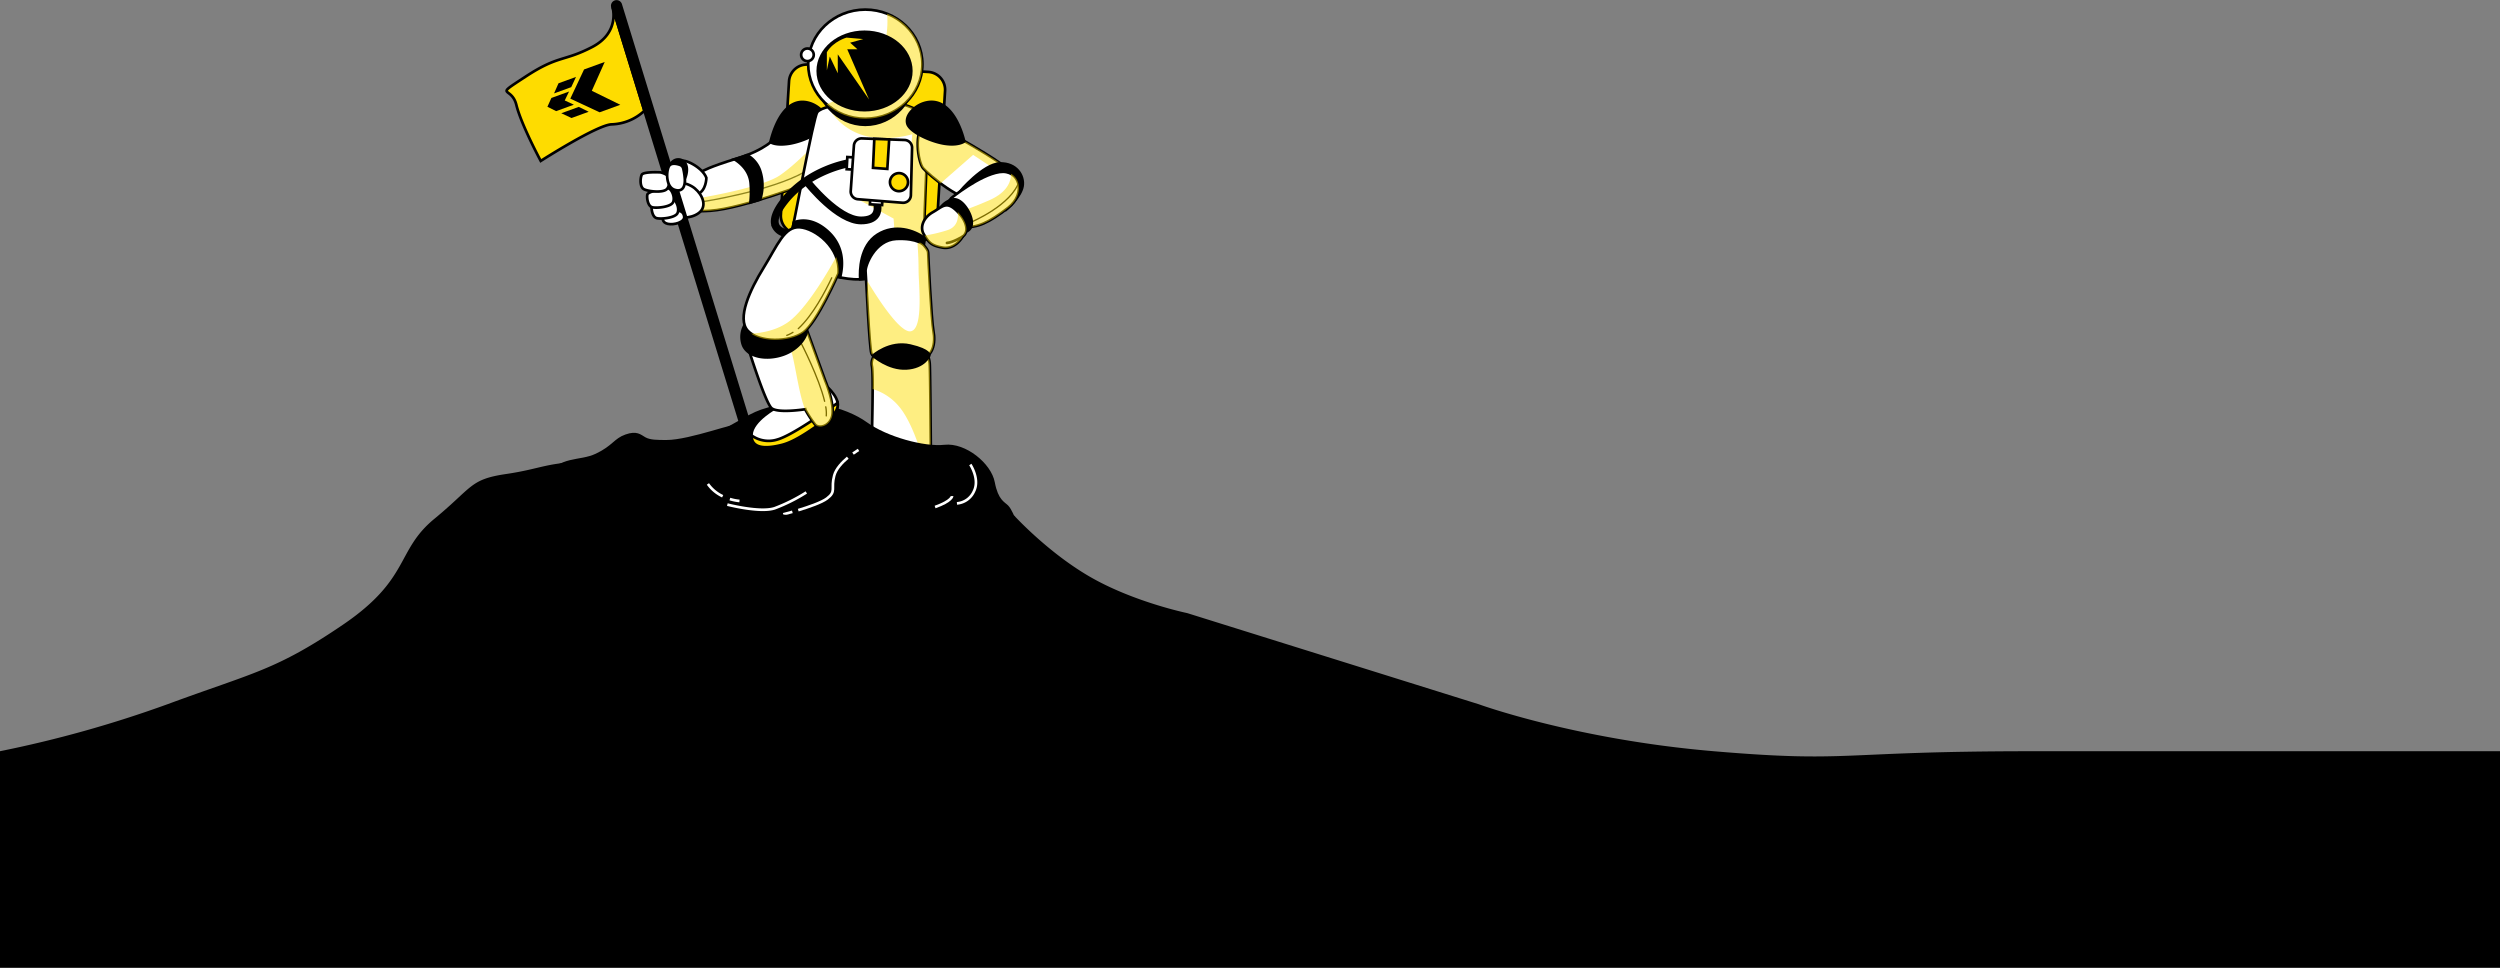 <svg xmlns="http://www.w3.org/2000/svg" width="929.688" height="359.873" viewBox="0 0 929.688 359.873">
  <rect x="0" y="0" width="929.688" height="359.873" fill="#808080" stroke="none"/>
  <g id="Group_1" data-name="Group 1" transform="translate(-111.654 -285.744)">
    <g id="Grupo_3081" data-name="Grupo 3081" transform="translate(561.256 -415.072)">
      <g id="Grupo_3033" data-name="Grupo 3033" transform="translate(-288.03 701.365)">
        <path id="Trazado_7506" data-name="Trazado 7506" d="M9.668,25.139S-1.7,16.706.218,12.358C1.373,9.743,14.661,11.7,17.949,9,26.4,2.063,32.438,6.056,39.213,4.555S47.022.609,51.5.091s5.509,1.276,6.995,2.66,4.121,2,7.437,2.762c8.568,1.978,27.5-.844,27.634.513C93.9,9.293,56.225,12.6,56.225,12.6S75.274,5.9,93.13,6.745s.116,19.637.116,19.637L55.075,17.571l.5,7.568Z" transform="translate(20.798 172.534) rotate(-13)"/>
        <path id="Trazado_7507" data-name="Trazado 7507" d="M64.2,391.389,85.9,375.75s3.531-.5,3.026,3.027-5.549,7.568-5.549,7.568l.5,4.036.789,2.184H59.159Z" transform="translate(-59.159 -199.516)"/>
        <path id="Trazado_7504" data-name="Trazado 7504" d="M6.641,0H51.5a6.641,6.641,0,0,1,6.641,6.641V56.359A6.641,6.641,0,0,1,51.5,63H6.641A6.641,6.641,0,0,1,0,56.359V6.641A6.641,6.641,0,0,1,6.641,0Z" transform="matrix(0.998, 0.061, -0.061, 0.998, 132.252, 23.061)" fill="#fedc00" stroke="#000" stroke-width="1"/>
        <g id="Grupo_2841" data-name="Grupo 2841" transform="translate(90.344 37.357)">
          <path id="Trazado_6654" data-name="Trazado 6654" d="M237.957,190.385s-3.594,4.44-14.165,7.611-13.107,4.863-13.107,4.863-6.131,2.114-8.245,7.4-.846,8.034,11.416,7.188,37.63-10.782,37.63-10.782,4.651-8.456,3.594-15.644S240.07,187.425,237.957,190.385Z" transform="translate(-201.608 -176.971)" fill="#fff" stroke="#000" stroke-miterlimit="10" stroke-width="1"/>
          <path id="Trazado_6655" data-name="Trazado 6655" d="M216.61,223.389s25.248-3.922,37.748-11.03" transform="translate(-207.095 -186.312)" fill="none" stroke="#263238" stroke-miterlimit="10" stroke-width="0.5"/>
          <path id="Trazado_6656" data-name="Trazado 6656" d="M214.333,215.469s.242,2.421.466,4.866c1.108-.006,2.336-.053,3.71-.149,12.261-.845,37.63-10.782,37.63-10.782a34.931,34.931,0,0,0,3.595-11l-1.429-4.073s-7.188,8.034-13.953,12.684S214.333,215.469,214.333,215.469Z" transform="translate(-206.261 -179.715)" fill="#fedc00" opacity="0.49"/>
          <path id="Trazado_6657" data-name="Trazado 6657" d="M244.6,219.007a17.261,17.261,0,0,0-.123-11.069,10.55,10.55,0,0,0-4.73-5.5c-1.132.436-2.371.863-3.726,1.27l-.979.3c2.217,1.368,5.765,4.3,6.053,9.217a35.414,35.414,0,0,1-.119,6.855C242.19,219.734,243.4,219.375,244.6,219.007Z" transform="translate(-213.839 -182.686)" stroke="#000" stroke-miterlimit="10" stroke-width="1"/>
          <path id="Trazado_6658" data-name="Trazado 6658" d="M274.949,174.327a10.959,10.959,0,0,0-3.618-2.371c-9.076-3.444-13.585,7.173-15.3,14.263,0,0,1.774,1.44,7.059.595s12.895-4.439,13.742-7.4C277.359,177.566,276.381,175.745,274.949,174.327Z" transform="translate(-221.455 -171.287)" stroke="#000" stroke-miterlimit="10" stroke-width="1"/>
          <path id="Trazado_6659" data-name="Trazado 6659" d="M212.724,212.116s0,4.863-3.382,6.131-6.553-1.057-6.553-1.057-.633-9.3.211-10.992S211.244,208.1,212.724,212.116Z" transform="translate(-201.956 -183.904)" fill="#fff" stroke="#000" stroke-miterlimit="10" stroke-width="1"/>
        </g>
        <g id="Grupo_2838" data-name="Grupo 2838" transform="translate(125.58 37.996)">
          <path id="Trazado_6660" data-name="Trazado 6660" d="M285.226,172.889s-5.721.789-7.1,2.565-9.076,43.406-9.47,44.591,1.183,4.932,6.116,10.259,11.049,6.905,16.968,7.3,19.927-2.565,23.282-5.721,2.959-11.443,2.959-15.981,1.776-35.712.592-38.474-8.879-5.129-10.062-5.129S286.607,172.691,285.226,172.889Z" transform="translate(-261.346 -172.297)" fill="#fff" stroke="#000" stroke-miterlimit="10" stroke-width="1"/>
          <path id="Trazado_6661" data-name="Trazado 6661" d="M325.788,215.9c0-4.539,1.776-35.712.592-38.474S317.5,172.3,316.317,172.3s-21.9.394-23.282.592a29.369,29.369,0,0,0-3.085.631A22.266,22.266,0,0,0,308.8,185.006a37.211,37.211,0,0,0,12.463-1.332l-2.314,25.855-17.937-1.69,13.285,7.187.846,10.992,9.58,2.631C326.006,224.775,325.788,219.292,325.788,215.9Z" transform="translate(-269.156 -172.298)" fill="#fedc00" opacity="0.49"/>
          <g id="Grupo_2371" data-name="Grupo 2371" transform="translate(0 12.923)">
            <g id="Grupo_2370" data-name="Grupo 2370" transform="translate(12.417 15.752)">
              <path id="Trazado_6662" data-name="Trazado 6662" d="M297.363,233.216c-9.025,0-20.149-13.932-20.618-14.525l1.492-1.181c.109.138,11.02,13.8,19.126,13.8,2.353,0,3.925-.566,4.674-1.681,1.141-1.7.12-4.321.109-4.347l1.761-.721c.059.145,1.428,3.568-.29,6.129C302.493,232.366,300.388,233.216,297.363,233.216Z" transform="translate(-276.745 -217.51)" stroke="#000" stroke-miterlimit="10" stroke-width="1"/>
            </g>
            <path id="Trazado_6663" data-name="Trazado 6663" d="M261.381,233.437c.547-.491,1.264-1.116,1.891-1.606-.5-.06-3.228-.466-3.995-2.378-.731-1.821.431-4.71,3.357-8.355,8.922-11.112,23.143-13.452,23.286-13.474l-.281-1.967c-.611.1-15.065,2.459-24.463,14.164-3.468,4.319-4.7,7.822-3.651,10.412A5.872,5.872,0,0,0,261.381,233.437Z" transform="translate(-257.164 -197.422)" stroke="#000" stroke-miterlimit="10" stroke-width="1"/>
            <rect id="Rectángulo_2167" data-name="Rectángulo 2167" width="2.959" height="4.538" transform="translate(27.95 6.928) rotate(3.094)" fill="#fff" stroke="#000" stroke-miterlimit="10" stroke-width="1"/>
            <rect id="Rectángulo_2168" data-name="Rectángulo 2168" width="2.959" height="4.538" transform="translate(36.344 24.507) rotate(-86.537)" fill="#fff" stroke="#000" stroke-miterlimit="10" stroke-width="1"/>
            <path id="Trazado_6664" data-name="Trazado 6664" d="M304.4,195.346l-1.184,16.876a2.876,2.876,0,0,0,2.642,3.068l16.627,1.312a2.874,2.874,0,0,0,3.1-2.794l.444-17.6a2.876,2.876,0,0,0-2.769-2.946l-15.886-.583a2.877,2.877,0,0,0-2.974,2.672Z" transform="translate(-274.006 -192.672)" fill="#fff" stroke="#000" stroke-miterlimit="10" stroke-width="1"/>
            <path id="Trazado_6665" data-name="Trazado 6665" d="M316.772,192.945l-.49,10.777,5.327.395.685-10.969Z" transform="translate(-278.788 -192.773)" fill="#fedc00" stroke="#000" stroke-miterlimit="10" stroke-width="1"/>
            <path id="Trazado_6666" data-name="Trazado 6666" d="M332.945,216.4a3.354,3.354,0,1,1-3.354-3.354,3.354,3.354,0,0,1,3.354,3.354Z" transform="translate(-282.43 -200.127)" fill="#fedc00" stroke="#000" stroke-miterlimit="10" stroke-width="1"/>
          </g>
        </g>
        <g id="Grupo_2844" data-name="Grupo 2844" transform="translate(26.83 0)">
          <path id="Trazado_6667" data-name="Trazado 6667" d="M197.8,231.253s4.757.845,8.033-1.585,1.48-6.765-1.48-9.2-8.985-3.171-11.416-2.008-1.162,5.708-.423,8.139S194.519,230.83,197.8,231.253Z" transform="translate(-134.401 -150.991)" fill="#fff" stroke="#000" stroke-miterlimit="10" stroke-width="1"/>
          <g id="Grupo_2373" data-name="Grupo 2373" transform="translate(0 0)">
            <path id="Trazado_6668" data-name="Trazado 6668" d="M157,115.624s2.99,9.4-7.581,14.893-12.446,2.942-24.708,10.976-5.257,3.259-3.459,10.571,9.06,20.809,9.06,20.809,20.806-13.315,26.295-13.6a18.593,18.593,0,0,0,12.261-5.074Z" transform="translate(-117.626 -113.572)" fill="#fedc00" stroke="#000" stroke-miterlimit="10" stroke-width="1"/>
            <path id="Trazado_6669" data-name="Trazado 6669" d="M211.48,270.592,163.5,114.44a1.586,1.586,0,0,1,1.055-1.983h0a1.585,1.585,0,0,1,1.976,1.052L214.513,269.67Z" transform="translate(-124.128 -112.388)" stroke="#000" stroke-miterlimit="10" stroke-width="1"/>
          </g>
          <path id="Trazado_6670" data-name="Trazado 6670" d="M193.055,237.51s-.528,1.9,1.8,2.431,6.342-.633,6.13-2.643-1.8-2.432-3.488-2.22S193.055,236.559,193.055,237.51Z" transform="translate(-134.946 -157.248)" fill="#fff" stroke="#000" stroke-miterlimit="10" stroke-width="1"/>
          <path id="Trazado_6671" data-name="Trazado 6671" d="M192.674,228.458s-5.9.926-6.143,2.2.215,4.221,1.792,4.663,6.777-.071,7.719-1.756-.36-4.886-1.565-5.234A2.041,2.041,0,0,0,192.674,228.458Z" transform="translate(-132.556 -154.749)" fill="#fff" stroke="#000" stroke-miterlimit="10" stroke-width="1"/>
          <path id="Trazado_6672" data-name="Trazado 6672" d="M190.059,222.067s-5.9.926-6.143,2.2.216,4.221,1.792,4.663,6.777-.071,7.719-1.755-.359-4.886-1.565-5.234A2.041,2.041,0,0,0,190.059,222.067Z" transform="translate(-131.599 -152.412)" fill="#fff" stroke="#000" stroke-miterlimit="10" stroke-width="1"/>
          <path id="Trazado_6673" data-name="Trazado 6673" d="M187.417,212.55s-6.449-.369-7,.921-.737,4.515.828,5.344,7.187,1.475,8.569-.092.879-4.723-.318-5.368A7.838,7.838,0,0,0,187.417,212.55Z" transform="translate(-130.195 -148.997)" fill="#fff" stroke="#000" stroke-miterlimit="10" stroke-width="1"/>
          <path id="Trazado_6674" data-name="Trazado 6674" d="M202.422,212.468s1.585-3.246.453-5.662a3.07,3.07,0,0,0-4.679-1.132,5.594,5.594,0,0,0-1.611,1.942s2.668-.055,3.8,1.077A12.518,12.518,0,0,1,202.422,212.468Z" transform="translate(-136.255 -146.276)" stroke="#000" stroke-miterlimit="10" stroke-width="1"/>
          <path id="Trazado_6675" data-name="Trazado 6675" d="M201.561,209.29a1.9,1.9,0,0,0-1.258-1.353c-1.261-.417-3.361-.846-4.083.6-1.057,2.114-1.057,7.611,2.114,8.668s4.017-1.48,3.805-4.228A23.429,23.429,0,0,0,201.561,209.29Z" transform="translate(-135.891 -147.192)" fill="#fff" stroke="#000" stroke-miterlimit="10" stroke-width="1"/>
        </g>
        <g id="Grupo_2842" data-name="Grupo 2842" transform="translate(158.256 84.551)">
          <path id="Trazado_6676" data-name="Trazado 6676" d="M332.587,249.022c-3.786-2.7-10.877-5.287-17.411-1.16-6.558,4.143-6.636,13.354-6.442,16.6,6.664-.295,17.98-2.933,20.949-5.729C331.769,256.768,332.405,252.819,332.587,249.022Z" transform="translate(-308.685 -245.703)" stroke="#000" stroke-miterlimit="10" stroke-width="1"/>
          <g id="Grupo_2375" data-name="Grupo 2375" transform="translate(2.05 3.718)">
            <path id="Trazado_6677" data-name="Trazado 6677" d="M316.8,318.533a4.918,4.918,0,0,0-1.184,4.341c.593,2.565,0,24.861,0,24.861s.2,5.327,9.471,6.708,12.43-1.184,12.43-1.184-.2-28.017-.394-31.173a9.774,9.774,0,0,0-1.776-5.129Z" transform="translate(-313.245 -275.483)" fill="#fff" stroke="#000" stroke-miterlimit="10" stroke-width="1"/>
            <path id="Trazado_6678" data-name="Trazado 6678" d="M335.348,316.954,316.8,318.532a4.918,4.918,0,0,0-1.184,4.341,68.739,68.739,0,0,1,.262,8.457,20.538,20.538,0,0,1,10.409,7.241c4.454,5.812,7.4,16.011,7.4,16.011a8.842,8.842,0,0,0,3.824-1.323s-.2-28.017-.394-31.173A9.775,9.775,0,0,0,335.348,316.954Z" transform="translate(-313.245 -275.482)" fill="#fedc00" opacity="0.49"/>
            <path id="Trazado_6679" data-name="Trazado 6679" d="M333.631,253.97s-2.17-2.762-10.259-2.368-11.641,10.062-11.443,12.035,1.381,28.412,2.17,30.582,9.866,4.144,16.573,2.96,7.3-7.1,6.511-11.247-1.973-28.412-1.973-29.2S334.617,255.154,333.631,253.97Z" transform="translate(-311.921 -251.564)" fill="#fff" stroke="#000" stroke-miterlimit="10" stroke-width="1"/>
            <path id="Trazado_6681" data-name="Trazado 6681" d="M337.47,286.719c-.79-4.144-1.973-28.412-1.973-29.2s-.592-1.578-1.578-2.762a4.687,4.687,0,0,0-1.473-1.044l-.946.394s.423,4.228.423,9.726,1.919,21.83-2.837,22.887S312.9,268.06,312.9,268.06l-.182,5.132c.466,8.551,1.154,20.392,1.671,21.814.79,2.17,9.866,4.144,16.573,2.96S338.259,290.863,337.47,286.719Z" transform="translate(-312.209 -252.35)" fill="#fedc00" opacity="0.49"/>
            <path id="Trazado_6680" data-name="Trazado 6680" d="M316.282,317.7s5.722,5.129,12.43,4.735S337.2,317.7,337.2,317.7s.592-1.973-7.1-3.749S316.282,317.7,316.282,317.7Z" transform="translate(-313.514 -274.256)" stroke="#000" stroke-miterlimit="10" stroke-width="1"/>
          </g>
        </g>
        <g id="Grupo_2839" data-name="Grupo 2839" transform="translate(136.345 3.017)">
          <ellipse id="Elipse_136" data-name="Elipse 136" cx="18.791" cy="20.294" rx="18.791" ry="20.294" transform="translate(5.073 2.255)" stroke="#000" stroke-miterlimit="10" stroke-width="1"/>
          <ellipse id="Elipse_137" data-name="Elipse 137" cx="21.234" cy="20.294" rx="21.234" ry="20.294" transform="translate(2.631 0)" fill="#fff" stroke="#000" stroke-miterlimit="10" stroke-width="1"/>
          <path id="Trazado_6682" data-name="Trazado 6682" d="M311.6,119.576c.724,9.31-1.594,24.962-22.507,33.678a21.7,21.7,0,0,0,14.382,5.368c11.727,0,21.233-9.086,21.233-20.294A20.316,20.316,0,0,0,311.6,119.576Z" transform="translate(-279.607 -118.035)" fill="#fedc00" opacity="0.49"/>
          <circle id="Elipse_138" data-name="Elipse 138" cx="2.349" cy="2.349" r="2.349" transform="translate(0 14.469)" fill="#fff" stroke="#000" stroke-miterlimit="10" stroke-width="1"/>
          <g id="Grupo_2377" data-name="Grupo 2377" transform="translate(6.201 8.268)">
            <ellipse id="Elipse_140" data-name="Elipse 140" cx="17.381" cy="14.563" rx="17.381" ry="14.563" transform="translate(0 0)" stroke="#000" stroke-miterlimit="10" stroke-width="1"/>
            <path id="Trazado_6683" data-name="Trazado 6683" d="M289.228,138.991v6.765l1.083-5.142,2.977,6.224V139.8l11.637,16.779-8.119-18.674h3.789l-2.706-2.436,4.872-1.353-6.225-.541S291.664,134.931,289.228,138.991Z" transform="translate(-285.859 -131.424)" fill="#fedc00"/>
          </g>
        </g>
        <g id="Grupo_2840" data-name="Grupo 2840" transform="translate(175.722 37.345)">
          <path id="Trazado_6684" data-name="Trazado 6684" d="M358.3,189.512l.513.288c2.7,1.523,15.257,8.686,18.229,11.942,3.335,3.653-4.447,9.053-11.118,10.641s-19.536-9.688-21.442-11.912-3.653-14.136.795-16.359S358.3,189.512,358.3,189.512Z" transform="translate(-338.512 -175.819)" fill="#fff" stroke="#000" stroke-miterlimit="10" stroke-width="1"/>
          <path id="Trazado_6685" data-name="Trazado 6685" d="M377.039,201.743c-2.972-3.256-15.527-10.419-18.229-11.942l-.513-.288s-8.577-7.623-13.023-5.4-2.7,14.136-.795,16.359a50.728,50.728,0,0,0,6.507,5.653l12.119-10.605,14.409,9.528A2.846,2.846,0,0,0,377.039,201.743Z" transform="translate(-338.514 -175.819)" fill="#fedc00" opacity="0.49"/>
          <path id="Trazado_6686" data-name="Trazado 6686" d="M338.252,174.323a10.958,10.958,0,0,1,3.618-2.371c9.076-3.444,13.926,6.922,15.642,14.013,0,0-2.114,1.691-7.4.845s-12.9-4.439-13.742-7.4C335.841,177.562,336.818,175.741,338.252,174.323Z" transform="translate(-336.224 -171.271)" stroke="#000" stroke-miterlimit="10" stroke-width="1"/>
          <path id="Trazado_6687" data-name="Trazado 6687" d="M367.168,217.867s8.735-10.326,14.93-10.483,9.053,4.607,8.418,8.418-5.4,8.1-5.4,8.1,3.336-11.436-1.588-11.436S367.168,217.867,367.168,217.867Z" transform="translate(-347.543 -184.479)" stroke="#000" stroke-miterlimit="10" stroke-width="1"/>
          <path id="Trazado_6688" data-name="Trazado 6688" d="M361.1,222.03s10.482-8.577,17.948-9.688,10.165,7.942,3.176,13.342-11.594,7.624-16.518,6.988S356.816,227.112,361.1,222.03Z" transform="translate(-344.657 -186.259)" fill="#fff" stroke="#000" stroke-miterlimit="10" stroke-width="1"/>
          <path id="Trazado_6689" data-name="Trazado 6689" d="M373.911,232.826s15.2-6.373,17.893-15.443" transform="translate(-350.009 -188.137)" fill="none" stroke="#000" stroke-miterlimit="10" stroke-width="0.5"/>
          <path id="Trazado_6690" data-name="Trazado 6690" d="M385.277,213.382c.107,1.848-.447,6.57-8.119,9.905-9.726,4.228-11.681,4.24-11.681,4.24a6.839,6.839,0,0,1-.759,4.588,8.452,8.452,0,0,0,2.983.971c4.924.636,9.53-1.588,16.519-6.988C389.646,221.9,389.227,215.511,385.277,213.382Z" transform="translate(-346.647 -186.674)" fill="#fedc00" opacity="0.49"/>
          <path id="Trazado_6691" data-name="Trazado 6691" d="M356.149,231.27a7.773,7.773,0,0,1,4.606-2.858c2.7-.317,5.559,3.494,6.512,6.671s-.318,4.765-1.747,5.241S356.149,231.27,356.149,231.27Z" transform="translate(-343.512 -192.165)" stroke="#000" stroke-miterlimit="10" stroke-width="1"/>
          <path id="Trazado_6692" data-name="Trazado 6692" d="M361.469,241.612s.953-3.018-3.177-7.306-5.559-1.906-9.212.159-4.924,5.718-3.335,8.26,2.224,4.13,6.988,4.924,7.465-4.13,7.465-4.13A3.331,3.331,0,0,0,361.469,241.612Z" transform="translate(-339.461 -193.453)" fill="#fff" stroke="#000" stroke-miterlimit="10" stroke-width="1"/>
          <path id="Trazado_6693" data-name="Trazado 6693" d="M365.534,250.21s-3.653,2.224-5.877,2.383" transform="translate(-344.796 -200.144)" fill="#fff" stroke="#000" stroke-linecap="round" stroke-miterlimit="10" stroke-width="1"/>
          <path id="Trazado_6694" data-name="Trazado 6694" d="M355.289,242.437a53.039,53.039,0,0,1-8.745,2.088c1.411,2.3,2.232,3.751,6.728,4.5,4.765.795,7.465-4.13,7.465-4.13a3.323,3.323,0,0,0,1.27-1.906s.953-3.018-3.177-7.306C358.83,235.684,359.941,240.746,355.289,242.437Z" transform="translate(-339.999 -194.83)" fill="#fedc00" opacity="0.49"/>
        </g>
        <g id="Grupo_2846" data-name="Grupo 2846" transform="translate(60.477 149.782)">
          <g id="Grupo_2381" data-name="Grupo 2381" transform="translate(0 0)">
            <path id="Trazado_6695" data-name="Trazado 6695" d="M145.565,389.916s-5.919-4.228-.423-9.726-31.881,5.074-29.767,0c1.334-3.2,20.442-8.774,35.706-16.068s19.577-11.079,25.35-13.107c15.644-5.5,31.288-.846,38.9,4.651s21.564,9.3,29.174,8.456,16.913,6.765,18.181,13.53,3.805,7.611,5.074,8.879,2.537,4.651,2.537,4.651H155.29S148.525,392.03,145.565,389.916Z" transform="translate(-115.288 -348.552)" stroke="#000" stroke-miterlimit="10" stroke-width="1"/>
            <path id="Trazado_6696" data-name="Trazado 6696" d="M370.472,383.886s3.614,5.421,1.355,9.938a7.572,7.572,0,0,1-6.326,4.518" transform="translate(-231.686 -361.477)" stroke="#fff" stroke-miterlimit="10" stroke-width="1"/>
            <path id="Trazado_6697" data-name="Trazado 6697" d="M359.009,402.4s0,1.808-6.325,4.066" transform="translate(-227 -368.247)" stroke="#fff" stroke-miterlimit="10" stroke-width="1"/>
            <path id="Trazado_6698" data-name="Trazado 6698" d="M267.043,411.646c-2,.566-3.4.916-3.4.916" transform="translate(-194.432 -371.631)" stroke="#fff" stroke-miterlimit="10" stroke-width="1"/>
            <path id="Trazado_6699" data-name="Trazado 6699" d="M290.868,379.879c-2.089,1.75-4.348,4.123-5.026,6.607-1.355,4.969.9,5.873-2.711,8.583-2.008,1.506-6.808,3.152-10.676,4.318" transform="translate(-197.654 -360.011)" stroke="#fff" stroke-miterlimit="10" stroke-width="1"/>
            <path id="Trazado_6700" data-name="Trazado 6700" d="M306.622,375.338s-.861.507-2.058,1.367" transform="translate(-209.399 -358.35)" stroke="#fff" stroke-miterlimit="10" stroke-width="1"/>
            <path id="Trazado_6701" data-name="Trazado 6701" d="M260.242,400.268a63.885,63.885,0,0,1-11.746,5.873c-5.421,1.807-17.62-1.355-17.62-1.355" transform="translate(-182.444 -367.469)" stroke="#fff" stroke-miterlimit="10" stroke-width="1"/>
            <path id="Trazado_6702" data-name="Trazado 6702" d="M224.972,399.857a13.987,13.987,0,0,1-5.489-4.575" transform="translate(-178.278 -365.645)" stroke="#fff" stroke-miterlimit="10" stroke-width="1"/>
            <path id="Trazado_6703" data-name="Trazado 6703" d="M235.938,404.846a17.227,17.227,0,0,1-3.577-.71" transform="translate(-182.988 -368.884)" stroke="#fff" stroke-miterlimit="10" stroke-width="1"/>
          </g>
        </g>
        <path id="Trazado_7505" data-name="Trazado 7505" d="M281.485,244.411c-5.116-4.308-9.543-3.815-12.086-2.888-.41,2.082-.68,3.414-.746,3.612-.4,1.183,1.183,4.932,6.116,10.259a21.943,21.943,0,0,0,11.831,6.6C287.835,257.228,288.082,249.966,281.485,244.411Z" transform="translate(-135.766 -159.392)" stroke="#000" stroke-miterlimit="10" stroke-width="1"/>
        <g id="Grupo_2843" data-name="Grupo 2843" transform="translate(114.168 83.951)">
          <path id="Trazado_6705" data-name="Trazado 6705" d="M254.511,344.666s-9.273,4.933-9.47,10.259,5.327,5.328,11.443,3.749,14.008-8.09,15.388-8.681,6.116-3.354,5.129-7.3S270.69,335,270.69,335Z" transform="translate(-241.316 -277.766)" fill="#fff" stroke="#000" stroke-miterlimit="10" stroke-width="1"/>
          <path id="Trazado_6706" data-name="Trazado 6706" d="M277.078,347.76c-5.315,3.848-17.1,12.1-22.361,13.609a10.854,10.854,0,0,1-9.659-1.525c-.008,5.063,5.421,5.05,11.436,3.5,6.116-1.578,14.008-8.09,15.388-8.681C273.217,354.089,277.66,351.49,277.078,347.76Z" transform="translate(-241.324 -282.433)" fill="#fedc00" stroke="#000" stroke-miterlimit="10" stroke-width="1"/>
          <path id="Trazado_6707" data-name="Trazado 6707" d="M243.169,311.55s6.314,20.321,8.681,22.3,12.43.4,12.43.4a42,42,0,0,0,3.749,5.721c1.578,1.775,6.314.4,6.511-4.538s-2.763-11.838-2.763-11.838l-6.708-18.547a42.81,42.81,0,0,0-15.192,0C242.577,306.617,243.169,311.55,243.169,311.55Z" transform="translate(-240.629 -266.55)" fill="#fff" stroke="#000" stroke-miterlimit="10" stroke-width="1"/>
          <path id="Trazado_6708" data-name="Trazado 6708" d="M288.585,350.093a13.382,13.382,0,0,1,.189,3.34" transform="translate(-257.245 -283.286)" fill="none" stroke="#000" stroke-linecap="round" stroke-miterlimit="10" stroke-width="0.5"/>
          <path id="Trazado_6709" data-name="Trazado 6709" d="M274.2,312.846s6.579,12.676,8.7,21.541" transform="translate(-251.984 -269.662)" fill="none" stroke="#000" stroke-linecap="round" stroke-miterlimit="10" stroke-width="0.5"/>
          <path id="Trazado_6710" data-name="Trazado 6710" d="M275.16,335.424c.2-4.932-2.763-11.838-2.763-11.838l-6.708-18.547a44.763,44.763,0,0,0-12.7-.42,29.932,29.932,0,0,1-4.9,1.161,7.532,7.532,0,0,0-3.244,2.408c1.684.537,3.6,1.111,5.592,1.643,6.342,1.691,8.456-.845,9.726,4.228s2.7,15.413,4.733,20.18a42,42,0,0,0,3.749,5.721C270.228,341.738,274.962,340.357,275.16,335.424Z" transform="translate(-241.248 -266.551)" fill="#fedc00" opacity="0.49"/>
          <path id="Trazado_6711" data-name="Trazado 6711" d="M240.921,300.633a8.922,8.922,0,0,0-1.184,8.287c1.775,4.538,8.879,5.721,14.995,3.551s9.471-7.5,8.681-10.259S240.921,300.633,240.921,300.633Z" transform="translate(-239.17 -265.103)" stroke="#000" stroke-miterlimit="10" stroke-width="1"/>
          <path id="Trazado_6712" data-name="Trazado 6712" d="M275.706,261.937s-7.892,18.153-13.023,21.9-16.573,3.945-20.718-.592.789-15.192,5.919-23.478,7.694-15.39,13.417-14.995S276.5,252.27,275.706,261.937Z" transform="translate(-239.624 -244.757)" fill="#fff" stroke="#000" stroke-miterlimit="10" stroke-width="1"/>
          <path id="Trazado_6713" data-name="Trazado 6713" d="M266.806,307.6a11.8,11.8,0,0,1-2.272,1.119" transform="translate(-247.681 -268.509)" fill="none" stroke="#000" stroke-linecap="round" stroke-miterlimit="10" stroke-width="0.5"/>
          <path id="Trazado_6714" data-name="Trazado 6714" d="M284.911,274.424c-2.45,5.219-7.039,13.923-12.417,18.888" transform="translate(-251.359 -255.608)" fill="none" stroke="#000" stroke-linecap="round" stroke-miterlimit="10" stroke-width="0.5"/>
          <path id="Trazado_6716" data-name="Trazado 6716" d="M259.746,285.535c-4.437,3.737-10.419,4.892-14.889,5.178,4.857,3.381,14.777,2.917,19.452-.5,5.129-3.749,13.023-21.9,13.023-21.9a13.972,13.972,0,0,0-.884-6.124C274.224,266.261,266.533,279.82,259.746,285.535Z" transform="translate(-241.25 -251.133)" fill="#fedc00" opacity="0.49"/>
        </g>
        <g id="Grupo_2845" data-name="Grupo 2845" transform="matrix(0.94, -0.342, 0.342, 0.94, 39.131, 31.283)">
          <path id="Trazado_2701" data-name="Trazado 2701" d="M0,8.442,8.508,16.95h8.179L8.508,8.442,16.687,0H8.508Z" transform="translate(9.036 0)"/>
          <path id="Trazado_2702" data-name="Trazado 2702" d="M2.506,5.21H9.5L6.859,2.572,9.5,0H2.506L0,2.572Z" transform="translate(0 5.804)"/>
          <path id="Trazado_2703" data-name="Trazado 2703" d="M0,0,2.968,2.968H9.763L6.925,0Z" transform="translate(4.023 12.4)"/>
          <path id="Trazado_2704" data-name="Trazado 2704" d="M9.761,0,6.795,2.968H0L2.836,0Z" transform="translate(4.023 1.583)"/>
        </g>
      </g>
    </g>
    <path id="Path_1" data-name="Path 1" d="M488.761,477.431s12.892,14.164,28.99,23.242,35.4,13.068,35.4,13.068l108.414,33.893s35.889,13.1,87.348,17.47,45.383,0,118.49,0h173.937v80.512H111.654V565.1a434.259,434.259,0,0,0,62.283-17.47c31.9-11.773,40.235-12.544,65.321-29.622s19.539-27.485,33.92-39.322,13.14-14.674,26.751-16.68,15.185-4.564,31.629-4.564,34.147,4.564,34.147,4.564l10.7,12.589,30.056,2.832Z"/>
  </g>
</svg>
